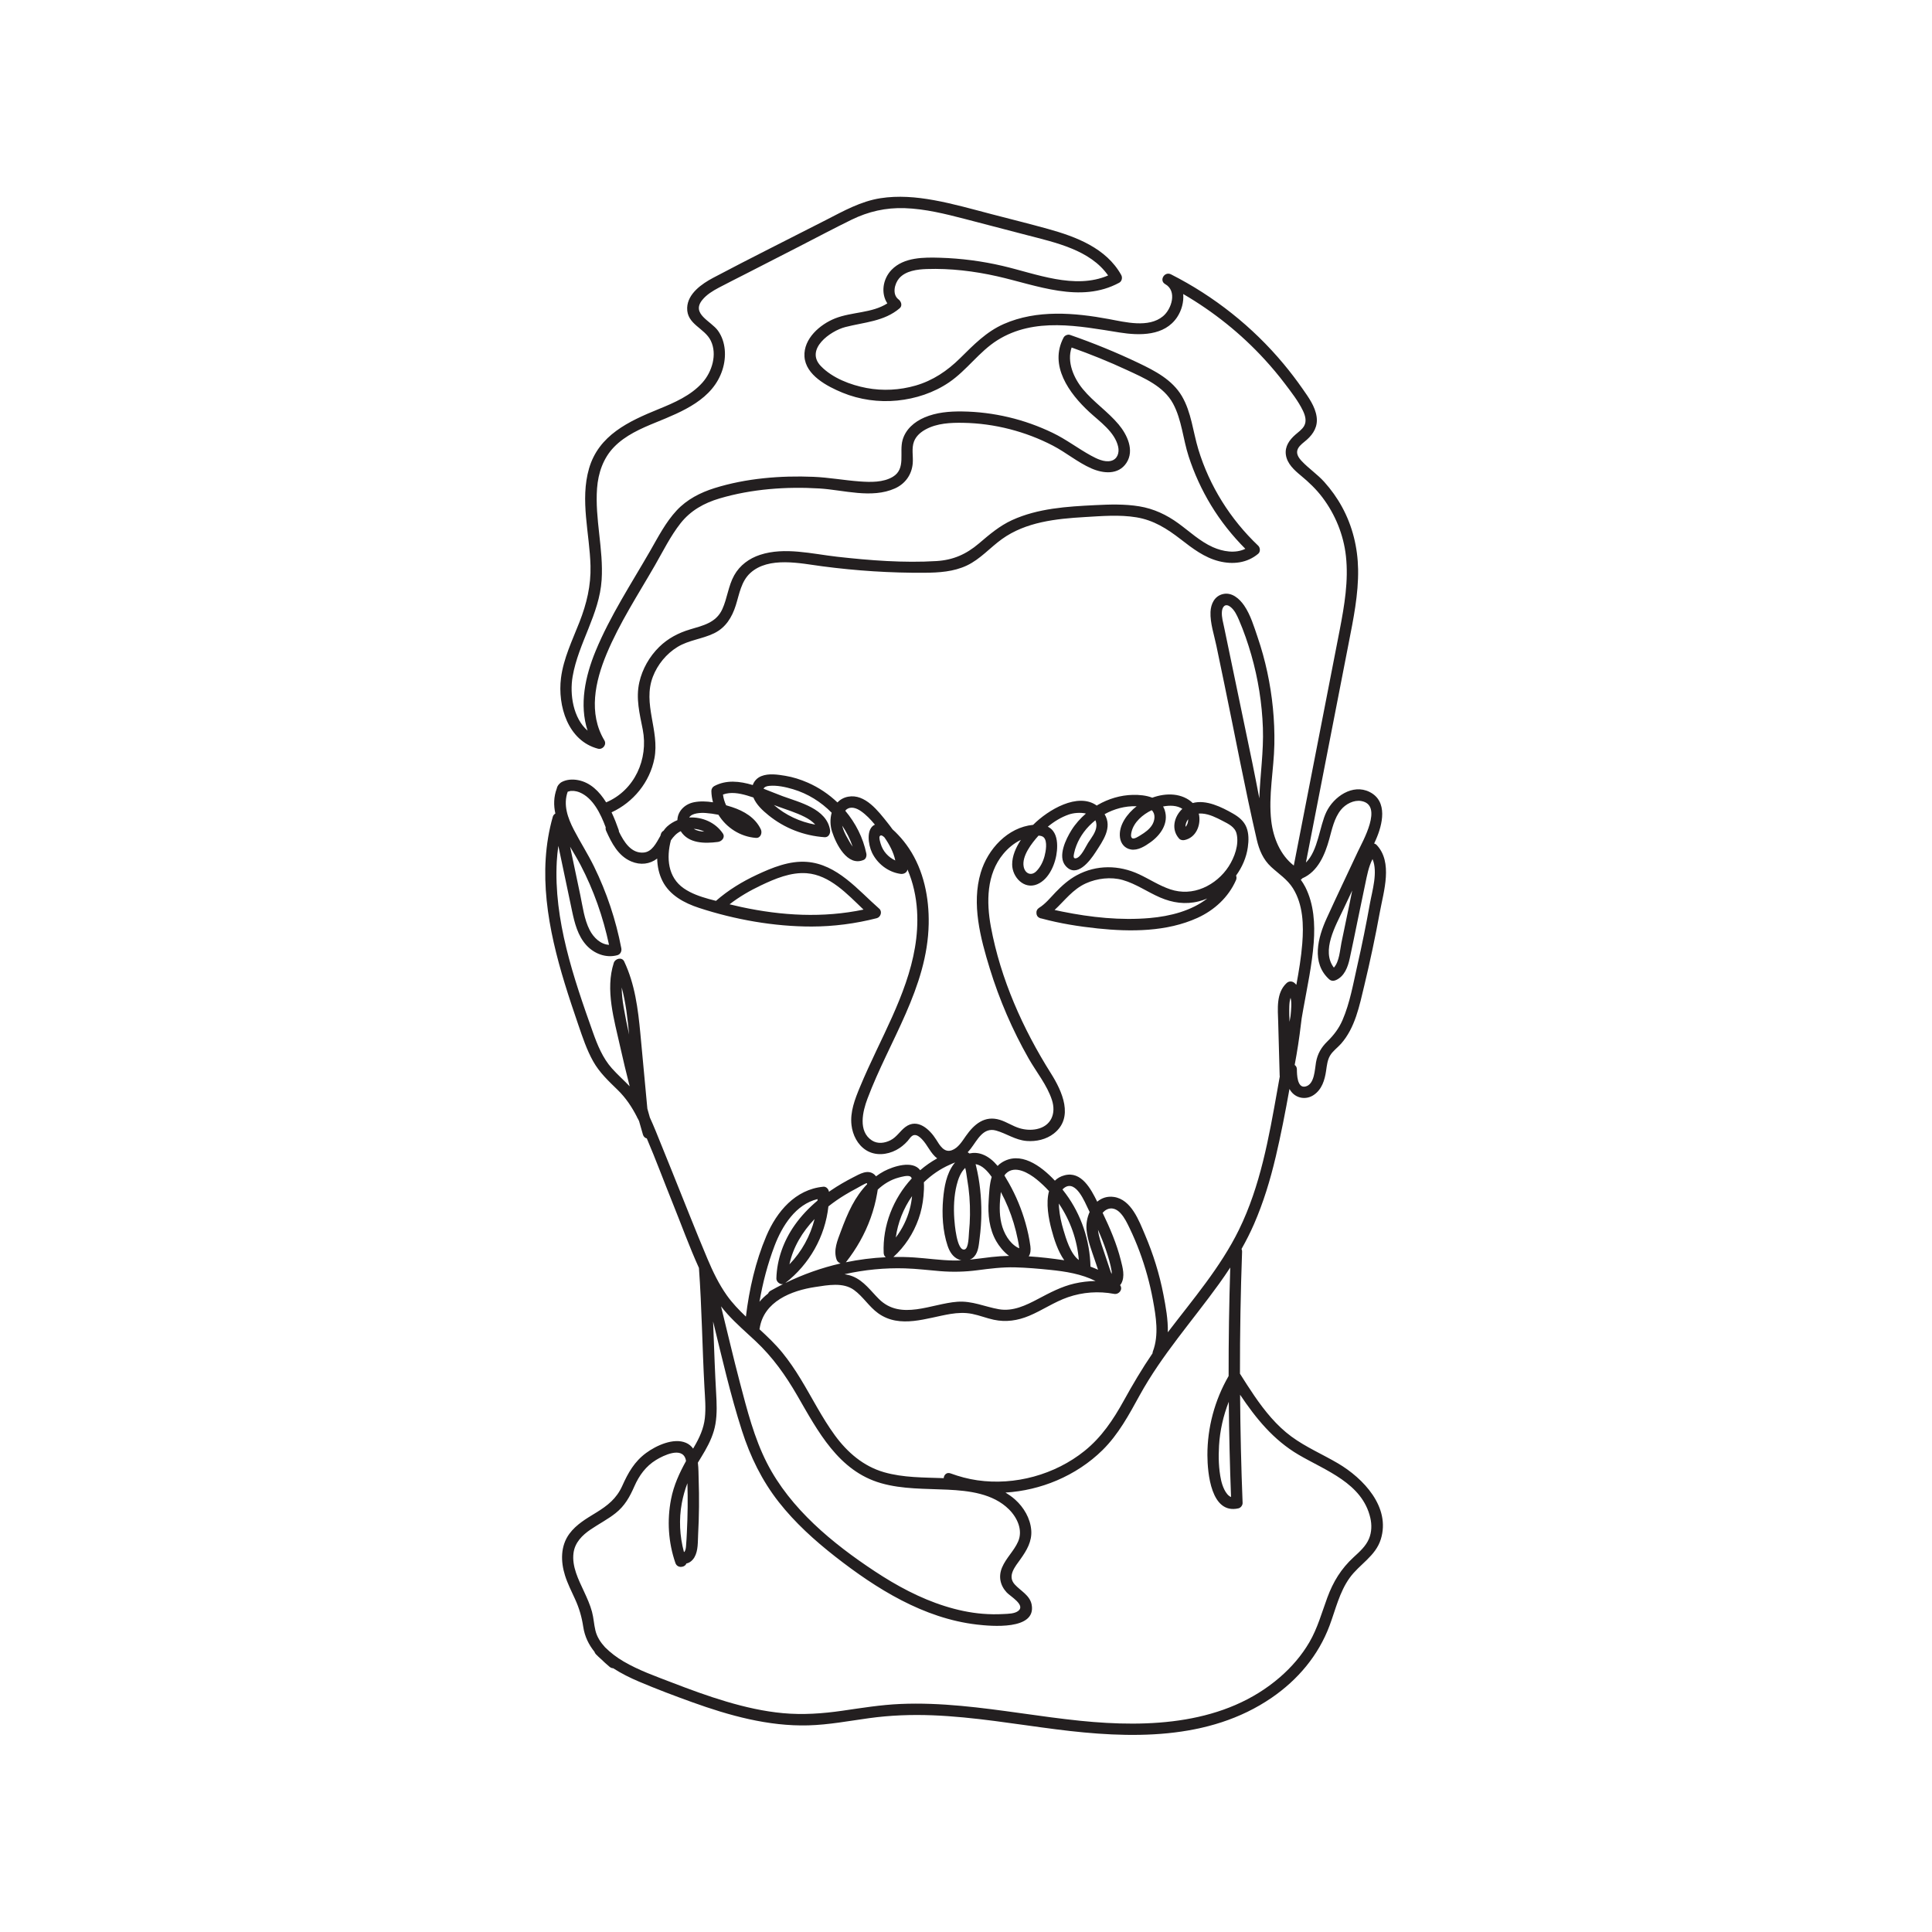 <?xml version="1.0" encoding="UTF-8" standalone="no"?>
<svg
   xmlns:dc="http://purl.org/dc/elements/1.1/"
   xmlns:cc="http://creativecommons.org/ns#"
   xmlns:rdf="http://www.w3.org/1999/02/22-rdf-syntax-ns#"
   xmlns:svg="http://www.w3.org/2000/svg"
   xmlns="http://www.w3.org/2000/svg"
   xmlns:sodipodi="http://sodipodi.sourceforge.net/DTD/sodipodi-0.dtd"
   xmlns:inkscape="http://www.inkscape.org/namespaces/inkscape"
   version="1.1"
   id="svg2"
   xml:space="preserve"
   width="2829.333"
   height="2829.333"
   viewBox="0 0 2829.333 2829.333"
   sodipodi:docname="3451_R1NUIEpPUyAxODEtNDA.eps"><defs
     id="defs6" /><sodipodi:namedview
     pagecolor="#ffffff"
     bordercolor="#666666"
     borderopacity="1"
     objecttolerance="10"
     gridtolerance="10"
     guidetolerance="10"
     inkscape:pageopacity="0"
     inkscape:pageshadow="2"
     inkscape:window-width="640"
     inkscape:window-height="480"
     id="namedview4" /><g
     id="g10"
     inkscape:groupmode="layer"
     inkscape:label="ink_ext_XXXXXX"
     transform="matrix(1.333,0,0,-1.333,0,2829.333)"><g
       id="g12"
       transform="scale(0.1)"><path
         d="m 13835.2,12454.7 c -25.3,129.3 -49.5,258.8 -76.2,387.1 -59.6,286.4 -119.2,572.9 -178.8,859.3 -29.3,141 -58.7,282 -88,422.8 -14.2,68.3 -28.4,136.5 -42.6,204.7 -11.7,56.5 -29.6,115.7 -25.8,174.1 3.5,57 36.9,98.1 92.4,56.4 46.5,-34.9 72.9,-93.2 95.3,-145 53.5,-124.3 98,-252.9 135.3,-383 75,-261.6 118.1,-531.6 127.6,-803.6 9.1,-259.5 -30.4,-514.6 -39.2,-772.8 z M 13263,11354.1 c -173.8,-135.2 -406.6,-194.8 -630.5,-214.4 -320.9,-28 -647.4,6.9 -962.3,70.6 -28.1,5.7 -56.2,11.7 -84.3,17.9 110.8,102.5 200.4,228 344.8,292.8 122.2,54.9 273.9,73.2 403.2,36.4 146.1,-41.5 272.5,-132.2 411.1,-192 136.8,-59 278.2,-79.7 424.3,-42.7 31.9,8 63.2,18.7 93.7,31.4 z m -238.5,787.5 c -2.1,25.9 8.5,53.5 23.4,75.7 l 5.6,7.1 c 0.6,-31.3 -8.8,-61.8 -29,-82.8 z m -371.6,182.8 c 44.8,-41.2 34.2,-112.7 5.9,-160 -30.1,-50.1 -80.2,-85.5 -129.3,-115.3 -16.6,-10 -69.7,-46.9 -91,-32.2 -19.9,13.7 -11.7,50.3 -7.2,69.3 25.3,107.4 123.5,191.4 221.6,238.2 z m -618.8,-110.8 c 7.9,-17.4 12.4,-37.7 11.3,-62.1 -3.3,-68.1 -55.8,-131 -91.5,-186.1 -26.4,-41 -78.7,-161.8 -135,-169.8 -32.4,-4.7 -23.2,33.2 -18.2,58.2 5.5,27.6 14.4,55.1 24.4,81.4 20,52.6 48.5,102.8 81.9,148.1 36,48.9 79.3,92.3 127.1,130.3 z m -624.6,-168.6 c 23.8,-1 45.3,-6.4 58.6,-20.6 41.5,-44.3 21,-153.4 7.6,-204.5 -15.9,-60.5 -46,-121.5 -90.4,-166.1 -55.8,-56.2 -124.1,-26.1 -138.9,49.5 -23,116.9 89,259.6 163.1,341.7 z m 2202.6,-4328.6 c -202.7,-413.5 -504.8,-763.4 -782.2,-1127.8 3.3,138.6 -22.7,280.6 -48.2,413.2 -43.5,225.7 -112.1,445.7 -202.2,657.1 -65.5,153.6 -150.6,389.2 -342.7,416.6 -73,10.4 -134.5,-11.8 -182.7,-52.2 -68.6,139 -172.9,337.9 -357.6,290.4 -45.3,-11.6 -80.3,-32.5 -107.4,-59.4 -157.5,168.4 -382.3,328.6 -585.7,198.1 -16.4,-10.4 -30.7,-22.6 -43.3,-36.2 -46.1,55.3 -100.3,102 -167.2,127.1 -48.8,18.3 -97.3,20.1 -142.9,9.9 -5.9,5 -12,9.5 -18.7,13.6 12.3,13.2 23.9,26.8 34.6,40.7 71.4,92.6 135.5,237.2 277.1,197.3 117.8,-33.3 210.8,-104.4 336.7,-114.4 103.9,-8.2 214.4,16.6 297.5,81.4 225.5,176 91,466.8 -30.8,660.2 -309.6,491.1 -554.2,1038.4 -660.4,1612 -50,270.4 -48.7,576.7 135.4,799.1 53.3,64.4 119,119.3 194.1,155.2 -54.8,-83.2 -96.2,-176.8 -95.6,-270.9 1,-138.8 131,-277.8 275.3,-216.9 134.6,56.8 204.9,234.5 216.7,370 6.3,71.4 2.2,158.1 -43.5,216.8 -15.8,20.4 -35.3,35.1 -56.7,45.8 69.1,57.2 147,105 230.4,133.8 49.7,17.3 124.9,25.3 188.1,10.8 -61.5,-53.4 -116.2,-114.5 -159.3,-183.5 -60.5,-96.9 -154.2,-287.4 -64.1,-391.5 120.9,-139.9 266.8,53.4 328.2,148.6 80.7,124.9 189.8,271.1 100.3,419.4 105.6,58.2 225.1,90.8 345.4,87.2 l 6.4,-0.3 c -101.1,-78.4 -201.9,-210.4 -182.3,-345.5 9.4,-65.7 52.3,-117.5 119.1,-129.3 77.5,-13.6 156.1,36.7 216.1,79.8 111.7,80.2 201.9,209 156,352.2 -4.7,14.8 -11.1,28 -18.2,40.4 73.1,14.1 153.4,13 211.8,-26 -91.2,-84.9 -125.7,-226.3 -35.8,-326.5 15.2,-17 39.4,-20.6 60.7,-16.1 123.3,26.3 178.9,158.5 159.1,274.3 -1,5.6 -3.1,10.5 -4.5,16 13.1,1.2 26.6,1.4 40.5,0.3 78.7,-6.4 153.1,-44.2 222,-80 63.4,-33.1 135.5,-65.5 153.9,-141.1 29,-119.4 -23.1,-260.4 -87,-359.5 -66.6,-103.1 -165.8,-187.7 -278.9,-235.9 -115.8,-49.4 -240.6,-56 -360.1,-16.6 -121.5,40.1 -229.5,112.2 -344.9,166.1 -220.6,103 -467.9,107 -685.2,-10.6 -87.9,-47.5 -163.2,-114.8 -232.1,-186.4 -57.3,-59.5 -110.9,-127.5 -181.8,-171.5 l -0.5,-0.3 -1.1,-0.8 c -21.2,-14.1 -28.9,-34.7 -27.3,-54.8 -0.3,-21.7 9.7,-42.9 32.7,-53.8 7.2,-4.3 15.3,-6.8 23.8,-7.4 201,-54.6 409.9,-87.7 616.5,-109.4 362.6,-37.9 758,-37.6 1096,116.1 185.4,84.4 340.1,226.2 423,413.9 8.1,18.2 7.3,35.9 1.2,51 66.8,91.8 113.3,198 129.1,311.1 10.2,72.3 12.2,150.4 -15.3,219.3 -27.3,68.8 -83.9,114.1 -146.6,150.1 -124.6,71.4 -295.7,156.9 -443.4,116.4 -53.5,52.7 -129.5,83.8 -207,91.7 -79.7,8.1 -161.3,-5.3 -237.6,-33.1 -66.2,26 -144.2,32.4 -212.2,31 -135.3,-2.5 -269.3,-42.6 -386.3,-110.2 l -11,-7.3 c -207.2,148.6 -534.7,-46.5 -699.4,-211.7 -279,-27.5 -498.1,-265.9 -575.5,-525.2 -102.6,-344 -3.1,-719.9 98.9,-1051.9 105.8,-344.4 249.7,-677.9 428,-991 84.4,-148.3 202.8,-291.6 255.4,-455 47.9,-148.6 -8.3,-285.4 -166.2,-319.3 -62.4,-13.4 -128.6,-8.7 -189.6,9.5 -74.9,22.4 -140.5,68.5 -215.4,91.7 -168.2,52 -284,-48.1 -375.1,-178.1 -40.2,-57.4 -83.8,-130.4 -153.5,-155.6 -85.8,-31 -133.6,55.9 -171.9,116.8 -69.8,111.4 -204.8,239.4 -338.99,138.1 -59.76,-45.1 -93.91,-109.7 -163.08,-145 -63.83,-32.6 -141.96,-43.1 -204.77,-1.9 -153.4,100.4 -100.82,318.6 -48.24,458.4 239.02,635.7 659.18,1218.4 672.68,1920.5 5.6,287.3 -54.8,587.6 -216.59,829.3 -35.39,52.9 -75.23,103.1 -119.18,149.1 -18.75,19.6 -39.33,40.9 -61.68,60.3 -17.34,24 -35.19,48 -53.79,71.2 -101.52,127 -246.48,322.1 -433.63,287.3 -48.91,-9.1 -87.73,-32 -117.7,-63 -94.8,90.3 -205.11,164.5 -325.11,217.1 -79.85,35 -163.01,61.6 -249.1,75.7 -83.05,13.6 -180.39,28.4 -260.86,-3.5 -47.82,-18.9 -79.93,-55 -95.16,-98.2 -143.79,43 -291.02,59.5 -423.79,-11.9 -18.91,-10.1 -31.21,-32.6 -30.86,-53.8 0.67,-42.6 7.31,-84 18.05,-123.9 -71.17,11.2 -143.13,13.9 -209.77,0.4 -103.12,-20.8 -179.29,-100.5 -181.44,-196.4 -41.33,-16.7 -80.2,-40.2 -114.46,-71.4 -13.67,-12.5 -26.01,-27.9 -37.77,-45 -12.81,-6.8 -23.55,-18.3 -29.06,-35.9 -2.11,-6.7 -3.71,-13.6 -5.7,-20.4 -47.27,-83.2 -92.86,-175.7 -183.72,-183.5 -135.85,-11.7 -216.48,115.8 -271.52,229.8 -0.12,6.2 -0.98,12.7 -3.44,19.8 -20.89,59.9 -46.4,126.5 -77.69,192.3 239.18,110 420.55,331.8 470.78,593 58.75,305 -132.27,598.6 -16.6,897.7 51.6,133.5 147.85,251.2 270,326 124.14,75.9 272.38,87.3 402.11,150.3 128.16,62.3 196.68,175.2 238.47,307 39.38,124.4 58.79,263.9 160.36,356 202.93,183.9 549.6,104.8 791.79,72.9 371.17,-49 745.86,-73.4 1120.36,-70.9 158.6,1 320.3,10.9 465.9,79.6 148,69.9 255.5,197.2 386.8,291.3 262,187.8 594.6,222.6 907.2,240.9 187.7,11 381.8,28 568.5,-2.7 190,-31.2 337.5,-125.4 487,-241.2 129.3,-100 259.6,-200.9 421.2,-241.2 152.1,-38 308.2,-20.8 430.5,82.2 25.3,21.4 22.8,66.5 0,88.2 -305.5,289.9 -535.3,655.2 -658,1058.6 -58.9,194 -76.4,407.8 -180.9,585.1 -106.4,180.2 -295.7,277.7 -478.2,364.8 -244.1,116.5 -494.8,218.8 -750.4,307.5 -25,8.7 -58.2,-5.6 -70.5,-28.7 -162.6,-307.2 61,-613.5 281,-817.1 114.9,-106.4 281.5,-219.9 318.1,-382.3 14.9,-66.2 -7.3,-138.7 -80,-156.1 -72.7,-17.3 -156.5,24.4 -217.8,57.9 -143.6,78.4 -272.1,178.2 -420.4,249.6 -154.7,74.6 -317.4,133 -484.6,172.4 -167.1,39.5 -339.2,61.2 -510.9,63.3 -141.1,1.7 -284.1,-10 -415.1,-66.4 -109.5,-47.1 -205.66,-128.7 -239.33,-246.8 -39.02,-136.9 39.57,-315.9 -106.91,-404.4 -105.78,-63.9 -246.88,-59.8 -365.67,-51.1 -169.49,12.4 -336.29,43.5 -506.6,50.6 -360,15 -740.9,-15.9 -1086.29,-123.8 -156.48,-49 -304.1,-124.5 -416.91,-245.9 -120.98,-130 -203.36,-291.8 -291.25,-444.6 -206.91,-359.7 -440.27,-715 -598.91,-1099.5 -114.49,-277.6 -181.09,-589.9 -88.24,-874.7 -157.85,136.4 -198.59,397.7 -164.14,596 63.87,368 294.34,681.7 318.59,1061 21.53,336.7 -75.35,669.4 -50.35,1005.8 12.5,167.2 67.39,329.8 185.71,452.2 125.11,129.4 295.58,204.1 459.57,270.9 291.4,119 629.29,252.5 733.08,580.7 44.14,139.6 37.5,304.3 -49.3,426.6 -76.36,107.5 -298.04,183.5 -173.24,338.1 47.85,59.2 115.86,100.4 182.27,135.5 98.47,52.1 198.4,101.6 297.54,152.5 198.36,101.6 396.68,203.2 595.08,304.8 188.24,96.5 375.35,196.2 565.46,289.1 185.55,90.6 376.76,133.9 583.56,127 224.98,-7.7 444.98,-62.7 661.78,-118.8 226.5,-58.7 452.9,-118.1 679.3,-177.1 314.4,-82 696.8,-162.3 893.8,-443.7 -367.3,-158.1 -793.2,19.6 -1159,105 -225,52.6 -455.9,82.8 -686.9,89.7 -179.1,5.3 -397.93,6.7 -532.65,-132.3 -97.03,-100.1 -120.39,-257.7 -46.96,-369.1 -168.39,-108.2 -389.53,-92.3 -573,-164.6 -166.02,-65.4 -349.14,-223 -337.39,-418.8 12.27,-204.9 249.96,-328.6 417,-397.4 188.82,-77.7 398.98,-107 602.14,-86.7 201.96,20.2 400.56,85.1 569.16,199.7 195.6,133 330.7,337.1 531,463.1 407.2,256 897.4,155.7 1341,85.1 221.9,-35.4 495.4,-40.7 634.5,169.2 48.6,73.4 73.9,166.5 66.1,253.3 332.3,-193.6 634.7,-435.2 895,-719.4 78,-85.2 152.5,-173.8 222.2,-266 70.2,-92.9 146.2,-189.6 197.2,-294.8 25.3,-52 44.5,-115.3 14,-169.2 -22.4,-39.7 -64.6,-67.7 -98,-97.5 -64.5,-57.2 -114.8,-128 -102.7,-218.3 13.4,-99.1 92.8,-169.9 165.7,-230.1 86.7,-71.6 167.6,-148.8 235.6,-238.8 141.4,-187.2 232.9,-411.5 258.6,-644.9 29.9,-271.4 -16.7,-543.4 -67.8,-809.2 -53.1,-276 -107.5,-551.7 -161.2,-827.6 -114.6,-587.7 -229.1,-1175.5 -343.7,-1763.1 -148.3,115.3 -225.3,303.3 -247.4,488.8 -33.2,280.2 28.8,562.9 33.9,843.2 5,265.7 -21.7,532.5 -77.5,792.4 -27.8,129.4 -63,257.2 -105.8,382.4 -39.5,115.9 -78.5,248 -148.5,349.8 -51.4,74.8 -134.4,148.7 -232.3,126.1 -92.6,-21.4 -133.8,-108.1 -137.4,-196.3 -5.1,-122.5 39.8,-252.2 64.4,-371 29.4,-140.9 58.7,-281.9 88,-422.8 118.4,-569.1 225,-1142.2 356,-1708.6 26.4,-114.2 70.3,-218 157.7,-298.7 84,-77.7 178.3,-136.6 240.1,-235.8 111.5,-179.1 118.1,-402.4 101.9,-606.6 -12,-151.7 -37.1,-302.7 -65,-453.1 -5.8,6.5 -12,12.9 -18.8,19 -26,22.9 -62.3,24.1 -88.2,0 -117.7,-109.3 -96.3,-286.2 -92.4,-431.1 5.3,-194.6 10.7,-389.2 16,-583.7 l 1.3,-10.8 c -8.9,-50.2 -17.9,-100.5 -26.8,-150.8 -92.8,-520.6 -186.2,-1053.4 -421.1,-1532.3 z m -87.7,-2937.9 c -62.6,26.1 -97.5,130.8 -109.5,186.2 -26.6,122.9 -29.9,253.6 -22.4,378.7 9.9,165.9 46.8,328.5 107.1,482.4 3.2,-349.2 11.5,-698.3 24.8,-1047.3 z m 99.4,1124.1 c 173.2,-258.6 366.1,-496.9 641.9,-658.9 299.8,-176 700.2,-312.5 788.6,-692.9 17.6,-75.5 16,-156.2 -13.7,-228.5 -34.4,-83.7 -104,-144.5 -169,-204.4 -137.8,-126.8 -225.1,-269.4 -289.6,-444.6 -61.1,-166 -107.2,-335.6 -196.8,-489.5 -84.6,-145.2 -195.1,-272.9 -321.8,-383 -602.2,-522.9 -1438,-557.5 -2193.4,-480.6 -438.4,44.6 -872.5,123.9 -1311.5,164.1 -221.3,20.3 -443.9,30.5 -666,20.9 -214.45,-9.1 -425.43,-43.6 -637.46,-74.3 -217.34,-31.4 -434.1,-46.9 -653.28,-26.7 -210.35,19.4 -417.46,66.9 -619.69,126.6 -202.58,59.9 -400.94,133 -597.97,208.9 -180.47,69.5 -366.01,134.5 -533.44,232.6 -74.25,43.6 -141.83,94.5 -202.73,154.9 -48.75,52.9 -88.87,112.4 -106.41,184.4 -16.56,68.2 -19.49,138.8 -37.81,206.6 -20.78,77.2 -54.26,150.5 -87.73,222.7 -60.35,130.3 -134.69,274.2 -115.2,423 15.12,115.2 95.7,195.4 187.54,257.8 90.27,61.3 187.7,111.3 273.63,179 101.49,80.1 155.78,178.4 207.11,295.1 52.58,119.6 125.82,221.2 238.79,290.3 82.38,50.5 283.83,147.8 324.73,8.7 1.99,-6.7 2.65,-13.9 4.22,-20.8 -72.58,-131.7 -134.73,-265.3 -164.53,-418.8 -45.39,-233.7 -30.04,-476.1 47.81,-701.2 21.01,-61 103.75,-51.5 120.82,-5.4 36.4,6.9 68.2,33.9 87.97,67.8 43.12,73.8 36.44,170.5 40.9,252.8 10.86,201.2 12.77,402.9 5.78,604.4 -1.84,53.8 -0.78,119.4 -8.64,182.6 26.37,43.6 53.48,86.9 78.75,131.2 52.39,91.8 96.49,188.8 114.26,293.7 19.3,113.7 14.06,228.5 7.5,343 -12.42,216.6 -20.15,433.5 -28.2,650.3 -1.68,44.3 -3.36,88.8 -5.08,133.2 98.24,-401.7 190.27,-804.9 316.64,-1199 91.84,-286.4 219.73,-549.2 405.9,-786.3 177.3,-225.8 391.87,-419.8 617.34,-596.4 454.14,-355.5 972.98,-680 1557.58,-748.2 153.6,-17.9 655.4,-65.6 602.4,218.6 -19.2,102.8 -121.3,151 -185.9,222.1 -84.8,93.5 4.8,196.2 63,277.8 68.4,95.9 128,195.6 118.3,318.2 -10.1,129.6 -81.8,251.3 -177.6,336.8 -33.1,29.5 -68.7,54.1 -105.3,76.6 193.5,11.8 385.3,57 564.4,133.3 185.7,79.3 357.9,191.5 501.8,333.5 175.2,172.8 290.3,388 407.7,601.5 243.7,443 579.4,818 873.4,1226.4 42,58.4 82.7,117.7 121.9,177.8 -12.3,-397.3 -18.6,-794.7 -17.9,-1192.1 -152.3,-263.8 -234.1,-565.7 -233,-870.6 0.8,-192.7 39.1,-652.2 340.8,-583.2 25.7,5.9 46.8,33.8 45.8,60.1 -15.8,395.9 -24.8,792 -27.6,1188.1 z M 7554.57,4665.2 c -0.98,-90.5 -3.75,-180.9 -8.28,-271.3 -2.42,-49.3 -4.57,-98.7 -8.99,-147.8 -1.28,-13.8 -1.32,-25.1 -4.8,-38 -2.23,-10.2 -6.02,-19.8 -11.29,-28.8 l -3.32,-4.5 -4.49,1.4 c -46.41,174.3 -55.98,357.4 -22.85,535.6 13.86,74.4 34.25,147.8 61.48,218.6 2.5,-88.4 3.48,-176.8 2.54,-265.2 z M 10479,8437.9 c -81.7,-110 -105.7,-251.1 -117.6,-384.4 -15,-167.7 -4.8,-354 49.2,-514.8 21.5,-64 57,-123.3 121.8,-150.3 9.6,-4 19.4,-6.8 29.4,-9 -29.4,-1.5 -58.9,-2.7 -88.5,-2.2 -144.3,2.6 -287.3,23.9 -431.1,33.5 -75.6,5 -151.42,6.4 -227.12,5.1 125.62,114.3 219.52,258.1 276.32,418.1 29,81.4 46.5,166.5 54.3,252.5 4.1,46.1 7.7,99.1 4,150 82.7,80 178.6,146.6 285.4,193.5 16.1,7.1 36.8,17.2 58.1,24.6 -4.7,-5.6 -9.8,-10.7 -14.2,-16.6 z m 166.7,-748.7 c -3.6,-35.5 -2.7,-178.5 -47.7,-190.5 -87.4,-23.1 -110.7,289.1 -113.9,335 -8.6,123.6 -3.7,252.5 26.3,373.1 15.4,62.3 43,140.2 93.7,187.7 11.3,-39.4 14.9,-85.9 20.8,-119 23.4,-130.9 33.4,-264 31.5,-396.8 -0.8,-63.3 -4.3,-126.6 -10.7,-189.5 z m 429.2,272.8 c 46.9,-114.1 82.6,-233.1 106.7,-354.1 5.7,-28.4 11.1,-57.1 15.1,-85.9 l 1.2,-10.4 c -6.2,2.3 -12.4,4.7 -18.9,8.2 -45.6,25 -83.7,65.7 -111.8,108.8 -63,96.8 -83.9,210.3 -83.8,324.3 0,59.3 5.1,118.4 12,177.3 29.4,-54.8 56,-111 79.5,-168.2 z m 777.2,-579.6 c -92.8,68.4 -141.9,239.7 -168.3,328.1 -24.3,80.8 -42.4,164.7 -49.3,249 -1.1,13.7 -1.9,28.4 -2.2,43.4 l 2.9,-3.9 c 123.9,-184.2 199,-396.4 216.9,-616.6 z m 300.1,104.6 c 24.6,-74 48.3,-150.8 60.6,-227.9 1.5,-9.5 0.7,-19.7 -0.4,-29.9 -3.6,8.3 -7.5,16.5 -9.7,23.2 -27.5,81.6 -55,163.2 -82.4,244.9 -23.7,70.6 -49.8,143.1 -57.5,217.7 33,-74.7 63.5,-150.5 89.4,-228 z m -3171.3,547.9 c -94.22,-79.3 -179.61,-168.6 -250.82,-269.8 -120.9,-171.8 -194.81,-374.2 -200.74,-584.9 -1.02,-36.1 38.59,-69.5 73.94,-62.3 -46.52,-23.3 -92.62,-47.4 -137.81,-73.1 -13.87,-7.9 -22.34,-18.6 -26.68,-30.2 -35,-27.1 -66.95,-57.4 -95.12,-90.9 35.94,209.5 90.28,416.7 165.71,614.8 83.24,218.8 232.69,456.4 472.69,513.5 -0.31,-5.7 -0.86,-11.4 -1.17,-17.1 z m -308.01,-699.8 c 40.31,189.9 142.34,357.1 276.25,497.8 -47.23,-186.3 -142.07,-359.5 -276.25,-497.8 z m 688.59,649.7 c -49.25,-92.7 -87.96,-190.8 -124.53,-289.1 -36.56,-98.5 -82.42,-202.7 -46.32,-308.1 6.64,-19.3 24.21,-35.6 44.1,-42.8 -210,-48 -413.91,-120.6 -607.43,-215.1 265.32,205.7 437.58,510.9 473.64,841.9 57.5,45.7 117.89,87.3 179.72,124.9 42.23,25.6 85.36,49.9 129.07,72.8 17.34,9.1 106.83,62.4 113.63,57.3 1.95,-1.4 2.73,-5.7 2.97,-11 -65.63,-68.3 -120.55,-147.4 -164.85,-230.8 z m 582.97,-694.1 c 128.85,-3.9 256.75,-20.2 385.15,-30.5 137.3,-11 271.4,-7.9 408.1,10 137.8,18 273.4,35.2 412.8,31.8 129,-3.2 258.2,-14.7 386.5,-27.7 169.3,-17.1 346.6,-45.5 498.8,-122.6 -77.6,-1 -155.1,-10.1 -231.7,-27.6 -143.5,-33 -271.2,-101.3 -400.2,-169.5 -133.2,-70.3 -276.4,-140 -431.2,-112.6 -156,27.7 -293,93.9 -455.5,81.9 -284.8,-21.2 -619.54,-209 -860.52,29.5 -90.27,89.3 -165.04,198.6 -286.52,248.6 -29.46,12.1 -60.36,19.5 -91.84,24.6 217.89,48.8 441.76,70.9 666.13,64.1 z m 75.55,793.9 c -4.8,-48.4 -13,-96.3 -25.78,-143.5 -30.47,-113.8 -82.85,-218.7 -152.93,-311.3 21.95,163.3 84.49,320 178.71,454.8 z m -311.8,-625.1 c 0.86,-19.9 9.85,-35.7 22.66,-46.4 -147.38,-7 -294.18,-25.7 -438.63,-55.5 l 2.65,2.4 c 115.04,146.6 206.29,307.3 269.57,482.7 32,88.7 56.14,180 72.03,272.9 2.19,12.9 4.5,26.5 6.57,40.5 65.66,61.4 142.69,109.3 231.72,132.6 27.93,7.4 94.21,26.5 123.12,12.7 9.21,-4.4 15.11,-12.4 19.11,-22.1 -203.91,-220.8 -321.8,-518.3 -308.8,-819.8 z m 1029.3,-2497 c -100.7,14.6 -199.3,40.8 -294.8,75.9 -43.1,15.9 -72,-16.6 -75.2,-52.5 -219.7,8.3 -443.05,4.2 -655.51,65.3 -226.79,65.2 -403.16,218.2 -540.35,405.9 -142.81,195.5 -250.59,413.6 -376.37,619.7 -61.09,100.2 -126.68,197.5 -200.86,288.5 -75.89,93 -162.81,175.5 -250.89,256.7 l 2.07,8 c 44.37,297.5 348.79,417 611.48,456.2 136.25,20.4 305,53.9 424.53,-32.5 100.2,-72.3 164.92,-183.4 265.74,-256 240.36,-173.1 535.86,-49.9 795.56,-7.7 79,12.8 159.4,16.4 238.2,0.5 80.2,-16.1 156.6,-47.2 236.7,-64.3 134.3,-28.7 262.6,-9.3 388.5,43.2 145.3,60.7 276.5,152.7 425.7,204.2 162.9,56.3 337.4,68.9 506.7,36.9 55.1,-10.3 100.6,49.6 67,95.6 4.5,5.5 8.9,11.1 12.6,17.7 43.6,78.9 15.6,175.1 -4.7,256.2 -45.3,180.9 -119.4,353 -199.9,521.1 49.9,56.7 126.7,73.1 198.9,-6.8 42.7,-47.2 70.7,-106.5 98.1,-163.3 40.6,-84.2 77.1,-170.2 109.6,-257.8 63.5,-171.1 112.2,-347.6 145.4,-527 34.3,-185.1 68.2,-386.8 0.2,-567.9 -2.8,-7.4 -3.8,-14.4 -3.9,-20.9 -114.9,-168.2 -217.7,-342.2 -316.7,-521.5 -115.1,-208.3 -243.6,-400.6 -430.8,-551.1 -324.1,-260.6 -765.2,-382 -1177,-322.3 z m 322.4,-1232.3 c 38.8,-41.9 205.6,-136.3 129.7,-200.4 -41.1,-34.8 -114.7,-33.7 -165.1,-36.6 -76.8,-4.4 -153.9,-3.2 -230.6,3 -140.5,11.4 -279.2,41.7 -413.6,84 -274.4,86.2 -529.99,224.3 -769.4,382.3 -463.01,305.6 -927.93,687.1 -1184.69,1189.3 -141.01,275.7 -218.91,585.2 -297.46,883.3 -73.32,278.4 -137.93,558.9 -207.34,838.3 22.93,-29.5 46.91,-58.4 72.18,-86.3 95.39,-105.2 203.36,-197.9 306.88,-294.9 188.32,-176.5 329.49,-375.9 458.16,-598.4 226.37,-391.4 452.31,-828.8 920.24,-962.9 236.91,-67.9 487.33,-59.6 731.13,-71.4 234.8,-11.4 498.8,-41.8 674.3,-216.1 90.9,-90.3 156.1,-228.5 100.7,-354.3 -45.2,-102.7 -132.7,-180.5 -176.2,-284.4 -41.5,-99 -21.3,-196.2 51.1,-274.5 z m 877.2,3982.7 c 11,-112.9 53.3,-219.9 89.2,-326.7 12.4,-36.9 24.8,-73.9 37.2,-110.8 -27.2,12.6 -55,24 -83.3,34.2 -6.4,286.5 -100.7,569.6 -271.3,800.4 -11.1,15.1 -23.3,30.9 -36.3,47.3 6.8,7.8 14.5,14.9 23.6,21 126.3,85.5 222.3,-161.4 261.1,-240 4.6,-9.4 9,-18.7 13.6,-28 -28,-61.9 -40,-132.7 -33.8,-197.4 z m -385.9,7.9 c 28.2,-107.1 69.7,-240 140.9,-340.9 l -2.9,0.5 c -126.8,18.6 -257.1,34.4 -387.6,42.4 20.6,30 23.6,71.6 18.5,110.8 -11.4,86.3 -30.2,172 -54,255.7 -42.9,151.7 -104.1,299.1 -181.4,436.5 -15.6,27.8 -32.2,56.6 -49.9,85.2 4.9,7.8 10.4,15.2 16.9,21.7 98.5,97.8 253.1,3.5 336.8,-64.3 48.6,-39.4 94.2,-82.7 136.3,-129 -37.1,-132.1 -3.5,-305.5 26.4,-418.6 z m -827.4,692.4 c -1.7,7.3 -3.8,14.7 -5.9,22 73.3,-9.5 135.6,-80.9 177,-139.8 -25.5,-84.6 -28.1,-181.8 -33.4,-261.2 -10,-152.4 6.2,-310.6 83.7,-445.3 29.2,-50.7 80.1,-117 140.4,-161.1 -64.5,-1.2 -128.6,-5.1 -191.9,-12.4 -80.1,-9.2 -159.6,-20.7 -239.4,-28.8 17.7,7.3 34.3,18.1 48.2,33.3 47.3,51.7 51.1,133 59.6,198.6 12.4,94.2 19,189 19.3,284 0.4,170.5 -17.1,344.8 -57.6,510.7 z m -1058.68,3625.9 c 14.8,19 35.86,1 51.83,-13.9 54.38,-78 99.34,-161.6 118.83,-253.2 -75.19,35.1 -135.23,98.9 -159.92,181.6 -5.23,17.7 -22.27,70.5 -10.74,85.5 z m -412.7,115.9 c 48.28,-71.4 87.27,-149.1 115,-231.1 -24.84,32.8 -46.91,76 -54.33,89 -25.47,44.1 -49.77,91.8 -60.67,142.1 z m -750.35,226.4 c 13.2,-5 26.41,-10.1 39.65,-14.9 99.14,-36.5 203.01,-67.5 297.38,-115.4 44.65,-22.7 86.45,-49.5 116.68,-85.3 -166.8,30.2 -325.74,103.8 -453.71,215.6 z m -880.39,-261.7 c 40.43,-2.7 80.43,-12.9 116.29,-30.9 -42.81,1.5 -84.14,9.8 -116.29,30.9 z m 393.36,-829.4 c 106.13,82.4 222.69,149.9 344.26,207.7 154.88,73.7 328.71,147.4 504.02,133.7 251.95,-19.6 444.1,-227.8 623.4,-399.5 -445.16,-93.2 -897.15,-67.6 -1342.31,28.3 -43.24,9.3 -86.28,19.7 -129.37,29.8 z m -1751.6,632.1 c 40.43,-69.2 81.29,-136.2 114.76,-200.4 144.34,-276.5 247.82,-572 312.62,-876.8 -93.2,4.6 -170.82,80.7 -212.97,163.3 -59.84,117.2 -76.29,257.5 -103.08,384.9 -37.15,176.4 -74.26,352.7 -111.33,529 z m 647.97,-2063.3 c -21.92,99.9 -42.78,200.1 -60,300.7 -12.39,72.1 -20.82,144.7 -21.41,217 45.86,-168.3 65.04,-344 81.41,-517.7 z m 482.14,-1528.9 c -63.2,156.4 -125.74,313 -189.76,469.1 -20.51,50 -41.84,99.8 -64.41,149 -9.15,32.2 -18.4,64.5 -27.39,96.8 -25.58,275.6 -50.86,551.3 -77.03,826.9 -25.66,270.9 -59.88,541.9 -177.66,790.5 -24.41,51.6 -98.71,32.1 -113.98,-14.9 -96.02,-296.1 4.38,-626 69.34,-918.7 32.57,-146.6 67.89,-292.7 105.07,-438.3 -63.71,66.7 -133,127.7 -195.27,197.4 -100.74,112.8 -158.94,256.4 -208.94,397.2 -212.43,597.8 -431.84,1234.2 -396.61,1877.7 3.13,56.9 9.38,113.4 17.15,169.5 50.04,-238.5 99.92,-477 150.55,-715.4 28.2,-132.7 62.73,-271 156.02,-374.5 85.54,-94.8 216.4,-145.7 341.64,-111.4 34.33,9.5 49.92,43.7 43.55,76.8 -59.61,310.8 -160.23,612.6 -299.41,896.9 -67.7,138.4 -151.21,267.7 -221.92,404.4 -67.54,130.6 -119.1,274.2 -67.65,417.9 l 1.68,0.6 c 7.61,2.3 15.23,4.4 22.96,6.1 4.89,1.1 6.53,1.6 7.07,1.8 0.04,-0.2 1.1,-0.2 6.18,0 10.23,0.7 20.47,0.7 30.7,0 13.2,-0.8 40.16,-6.5 60.74,-14.9 148.75,-60.7 232.7,-236 288.24,-384.7 -2.3,-12.1 -1.13,-25.4 5,-39.1 60.59,-134.5 132.39,-275.4 275.75,-335.9 101.87,-43.1 204.72,-29.7 284.8,31.8 1.92,-84.8 19.14,-168.7 58.05,-246.2 79.06,-157.4 240.82,-243.1 401.64,-295.7 393.05,-128.7 824.57,-205.5 1238.44,-204.9 240.93,0.4 480.86,32 714.21,91.7 43.44,11.1 63.05,73.2 27.5,104.2 -235.11,205.8 -461.71,489.4 -796.48,514.5 -190.59,14.3 -378.71,-62.7 -547.81,-141.6 -162.11,-75.7 -315.04,-168.8 -449.61,-286.7 -26.52,6.9 -53.28,13.5 -79.73,20.9 -95.54,26.9 -190.94,59.4 -273.28,116.2 -176.72,121.9 -193.2,336.7 -142.34,528 28.32,41.3 60.82,77.2 108.08,100.4 85.47,-135.9 261.45,-137.3 408.56,-118.2 42.54,5.5 83.32,50.1 53.86,93.8 -82.03,121.5 -227.65,182.7 -369.02,174.5 27.27,50.1 128.87,53.7 180.78,49.6 43.75,-3.4 91.6,-9.5 140,-19.2 87.19,-141.6 239.26,-241.4 412.07,-254.3 51.21,-3.8 72.27,54.8 53.83,93.8 -60.7,128.8 -185.04,201.5 -315.78,244.5 -21.05,7 -43.13,13.7 -65.51,20.1 -17.42,37.2 -29.53,76.8 -34.57,118 85.2,31.1 177.93,14.6 264.53,-10.5 23.28,-6.7 46.41,-14.3 69.5,-22 32.26,-79.1 100.93,-142.3 165.54,-194.7 176.37,-143.1 390.55,-225.8 616.76,-241.6 44.3,-3.1 66.05,42.1 60.12,78.9 -37.85,234.6 -335.16,303.5 -521.45,372 -65.7,24.2 -136.25,54.2 -209.02,81.7 6.72,16.3 25.43,28.1 62.38,31.5 85.47,8 179.38,-12.5 260.82,-36.7 161.88,-48.1 307.97,-139.2 424.96,-258.5 -18.79,-66.5 -16.95,-141.1 3.52,-205.6 43.44,-136.5 169.45,-390.6 348.59,-312.5 26.06,11.4 33.79,45.6 28.63,70.4 -35.97,173.6 -118,334.5 -231.4,469.3 l 10.51,12 c 50.35,41.6 114.45,16.5 161.79,-16.2 56.17,-38.9 107,-92 153.28,-148.3 -99.29,-44.7 -73.08,-221.1 -31.87,-307.4 58.4,-122.1 177.66,-214.1 312.11,-233.3 34.76,-5.1 71.52,11.7 77.77,47.9 61.78,-142.2 95.28,-297 105.08,-451.5 34.7,-551.5 -216.17,-1052.4 -446.33,-1537.1 -63.08,-132.8 -124.96,-266.3 -181.37,-402.2 -54.68,-131.6 -109.53,-272.3 -92.38,-417.7 12.81,-108.2 66.17,-215.9 160.47,-275.3 101.21,-63.6 228.16,-51.9 330.7,1.9 47.15,24.8 89.57,59.4 125.04,99 18.09,20.2 39.07,57.6 67.97,64.6 34,8 67.5,-22 88.9,-43.9 63.7,-65.4 95.7,-157.7 168.2,-211.5 -66.5,-36.7 -129.1,-80.3 -186.6,-130 -83.5,112.5 -294.8,42.7 -397.18,-10.8 -31.17,-16.3 -60.31,-35.6 -88.32,-56.3 -5.9,8.2 -12.81,15.9 -21.52,22.8 -71.56,56.7 -159.53,1.6 -227.58,-33 -84.84,-43.3 -167.46,-91 -246.21,-144.5 -7.31,-5 -14.38,-10.2 -21.6,-15.3 -3.91,29.4 -29.69,59 -61.56,55.9 -307.62,-29.3 -512.23,-273.2 -626.49,-541.6 -119.06,-280 -187.62,-583.4 -224.45,-885.5 -76.37,72.9 -149.85,149 -210.74,235.2 -87.39,123.7 -153.01,261.1 -211.76,400.1 -130.71,309.5 -252.7,622.9 -378.64,934.3 z m 7462.15,3111.6 c -12.3,-60.3 -24.2,-120.7 -36.8,-180.9 -27.3,-131.1 -54.5,-262.1 -81.8,-393.2 -16,-77.1 -22.5,-207.2 -83.1,-272.8 -141.2,185.2 20.2,460.8 104,640.1 32.3,69 65,138 97.7,206.8 z m -252.2,564.8 c 30.3,109.6 54.9,231.9 128.5,322.3 51,62.7 141.4,110.9 224,95.9 244.6,-44.5 13,-445.6 -38.1,-554.8 -114.3,-244.4 -230.9,-488 -342.9,-733.6 -96.2,-210.7 -171.1,-488.9 26.5,-669 22.5,-20.4 49,-21.7 75.6,-9.7 94,42.2 130.5,143.5 151.2,237.5 30.3,137.4 57.4,275.5 86.1,413.4 28.1,135 56.2,270 84.3,405 19.1,91.6 36.7,189.4 80.1,273.6 61,-142.9 -4.2,-351.3 -28.5,-487.2 -40.7,-227.4 -86.6,-453.9 -137.8,-679.1 -45.4,-200.2 -81.8,-414.1 -163.8,-603.4 -39.6,-91.4 -95,-164 -165.9,-233.2 -67.1,-65.4 -108.2,-136.2 -124.9,-228.9 -14.1,-77.8 -14.8,-245.5 -117.9,-267.2 -89.4,-18.8 -92,134.5 -92.2,188.7 0,22.6 -10.1,38.6 -24.3,48.5 28,148.3 51,297.4 68.6,447.3 2.5,21 5.4,43.1 8.3,65.7 5.6,32.4 11.2,64.7 16.9,97 43.3,243.3 97,487.4 115.4,734.2 15.3,205.7 2.4,421.8 -91.7,609 -14.6,29.1 -32,56 -50.6,82.1 6.9,3.8 12.8,9 17.5,15.4 170.4,73 248.3,259.3 295.6,430.5 z m -425.4,-1944.3 c -3.8,-21 -7.5,-42 -11.3,-63.1 -2.1,56.8 -4.3,113.7 -2.4,170.3 1.1,32.3 4.4,64.5 13.9,94.2 8,-30.3 8.7,-63.3 7.7,-95.7 -1.1,-35.2 -4.2,-70.4 -7.9,-105.7 z M 14013.9,8510 c 58.8,248.6 107.4,499.9 152.5,752 6.3,-11.3 13.3,-22.4 21.6,-32.5 60.7,-74.5 165.2,-87.5 244.4,-34.1 90.9,61.2 121.4,164 136.5,266.8 8.3,56.4 14.1,117.1 43.9,166.9 29.9,50.2 81.2,85.5 119.5,128.8 155.9,175.9 202.8,418.7 256.2,640.3 64.5,268 121.6,537.7 171.2,808.9 41.4,225.8 145.5,546.3 -37,736.9 -6.7,7.1 -16,11.4 -26,14.4 6.2,13.8 12.6,27.5 18.7,41.3 73.5,165.8 135.8,422.7 -68.9,525 -187,93.4 -394,-52.8 -474.3,-218.9 -76.1,-157.3 -89.7,-423.4 -225.1,-556.8 100.6,515.8 201.1,1031.8 301.7,1547.7 55.7,285.6 111.3,571.2 166.9,856.7 52.5,268.9 109.2,541.2 104.7,816.5 -4,240.1 -61.3,475.5 -176.8,686.5 -53.8,98.6 -119.8,190.8 -194.9,274.3 -75.3,83.6 -168.8,145.7 -245.7,226.8 -36.7,38.7 -71,87.8 -42.2,141.1 21.2,39.2 63.8,66.6 96.4,95.6 75,66.7 121.9,147.7 107.7,251.2 -15.8,115.3 -89.5,215 -154.3,308.1 -65.6,94.3 -135.5,185.7 -209,274 -339.7,407.7 -763.8,743.9 -1237.1,983.8 -71.1,36 -133.5,-68.2 -63,-107.7 132.6,-74.3 71.5,-273.3 -24.6,-352.8 -158.3,-131.2 -415.2,-64.2 -595.6,-30.7 -378.5,70.1 -790.6,104.7 -1152.3,-54 -193.5,-84.9 -333.6,-230.9 -481.5,-376.6 -140.5,-138.4 -297.3,-244.7 -488.2,-300.1 -173.95,-50.3 -360.71,-60.5 -538.83,-26.8 -176.56,33.5 -374.61,108.6 -502.07,240.5 -177.62,184.1 103.2,386.3 267.89,428.9 207.73,53.8 426.72,60.9 597.5,206.4 33.71,28.7 16.6,75.8 -12.62,97.9 -71.91,54.2 -43.67,172 6.6,230.7 71.8,83.8 201.13,99.1 303.93,102.6 258.7,8.8 521.8,-23 773.8,-79.8 433.1,-97.6 914.3,-301.4 1340.2,-70.9 30,16.3 38.3,56.7 22.3,85.4 -164.2,294.9 -494.9,419.9 -803.2,505.5 -205.9,57.1 -413.6,108.5 -620.3,162.4 -210.7,54.9 -421.1,115.3 -635.6,154.1 -193.4,35 -390.54,51.7 -585.81,21.3 -216.45,-33.7 -406.41,-140.9 -598.75,-239.5 -413.13,-211.7 -829.5,-418.1 -1239.69,-635.2 -123.48,-65.4 -279.42,-173.2 -285.04,-328.5 -6.64,-183.5 191.72,-221.5 259.88,-363 72.11,-149.6 13.24,-340.7 -91.87,-459.1 -127.19,-143 -310.16,-221.6 -483.75,-292.4 -326.1,-133 -656.06,-285.2 -762.39,-651.6 -100.93,-347.8 7.23,-717.4 16.1,-1069.9 5.47,-217.3 -42.11,-415.3 -121.02,-617 -78.32,-200.2 -176.01,-399.6 -203.2,-615.2 -38.44,-305.3 75.35,-689 406.09,-776.3 51.92,-13.6 98.79,44.4 70.43,91.6 -177.93,296.7 -101.56,647.1 23.99,948.4 141.91,340.6 348.36,656 531.83,975 88.79,154.3 169.93,319.9 280.24,460.4 110.74,141 259.88,223.9 429.88,274.1 351.72,103.9 732.31,131.5 1097.15,109.4 265,-16.2 572.62,-114.1 828.48,0.2 113.71,50.8 185.35,150.8 196.15,275.3 6.8,79.1 -15.1,164.6 14.1,240.8 23,60.1 73,102.8 128.3,132.8 125,67.9 273.6,74.6 412.5,72.1 172.9,-3 344.6,-26.8 512,-69.9 163.7,-42.2 322.4,-102.4 472.4,-180.4 145.1,-75.4 272.6,-184 422.1,-250 129.8,-57.3 297.8,-75.3 386.7,60.3 90.2,137.7 7.7,310 -85.8,421.8 -118.2,141.3 -275.1,245.4 -392.7,387.9 -102.1,123.7 -178,300.1 -124,457.8 207,-73.6 410.9,-155.7 610,-248.5 187.3,-87.2 401,-177 504.3,-367.6 95.4,-176.2 109.6,-390.2 171.1,-579.2 61.1,-188.3 144.3,-370.1 247.1,-539.2 105.5,-173.6 232.7,-333.2 375.9,-477.1 -109.5,-54.2 -247.8,-30.3 -356.8,18.3 -140.5,62.6 -255.4,171.7 -378.5,261.3 -129.4,94.2 -270,160.6 -428.6,186.8 -161.4,26.6 -324.7,21.5 -487.3,13.3 -307.9,-15.4 -625.4,-34.3 -910.1,-163.9 -139.2,-63.4 -250.7,-159.4 -366.1,-257.6 -139.4,-118.3 -281.9,-181.5 -465.4,-192.8 -361.38,-22.1 -732.55,7.1 -1091.65,47.4 -273.75,30.7 -576.06,109.6 -846.99,20.9 -119.03,-39 -222.27,-114.4 -283.91,-224.9 -65.16,-116.8 -75.86,-252.8 -131.09,-373.1 -68.09,-148.3 -210.98,-178.6 -354.11,-221.3 -127.77,-38.1 -243.08,-98.7 -338.86,-192.6 -106.8,-104.8 -185.24,-242.1 -218.24,-388.2 -40.2,-177.8 3.35,-344.3 37.57,-518.9 63.64,-325.5 -89.02,-667.7 -401.91,-800.4 -74.34,119.7 -174.06,219.7 -310.94,244.8 -58.01,10.6 -121.83,7.4 -175.12,-20.2 -26.56,-13.7 -51.01,-42.8 -56.28,-71.8 -34.73,-92.8 -35.59,-184.9 -15.79,-275.5 -12.81,-7.6 -23.39,-18.9 -27.89,-34.6 -173.08,-607.1 -50.11,-1240.7 130.39,-1830.8 46.92,-153.5 98.13,-305.6 150.2,-457.4 46.41,-135.3 91.99,-273 162.07,-398.4 69.77,-124.7 168.36,-216.5 269.65,-315.1 88.79,-86.3 155.23,-186.1 211.01,-294.8 2.15,-7.3 5.63,-13.5 9.69,-19.1 4.69,-9.4 9.77,-18.4 14.26,-27.9 14.22,-49.8 28.16,-99.7 42.85,-149.4 7.07,-23.9 23.59,-37.2 42.34,-41.8 99.69,-233 187.93,-472.2 282.62,-706.5 96.06,-237.5 183.79,-482 290.2,-716.2 31.48,-436 36.64,-873.5 60.35,-1310 6.17,-113.5 17.15,-228.4 4.45,-341.8 -12.77,-113.4 -59.33,-214.1 -116.29,-311.6 -4.25,-7.2 -8.36,-14.3 -12.54,-21.6 -19.29,27 -44.68,49.3 -79.02,63.9 -136.41,57.9 -326.8,-30.6 -436.8,-111.5 -129.49,-95.2 -197.97,-217.6 -262.38,-361.3 -62.85,-140.2 -161.6,-217.5 -289.65,-295.9 -105.74,-64.6 -216.33,-128.9 -291.17,-230.5 -98.98,-134.3 -96.52,-305.1 -48.24,-458.6 28.24,-89.7 71.13,-173.8 110.12,-259.1 45.43,-99.1 73.59,-195.5 89.8,-303.1 16.8,-111.3 61.76,-198.8 123.91,-276.7 2.61,-9 7.38,-17.9 15.39,-26.2 18.4,-19 37.69,-37 57.38,-54.4 29.18,-28.6 60.27,-56.5 93.32,-84.2 12.5,-10.5 26.09,-15 39.41,-15.4 89.5,-58 186.02,-105.6 284.85,-147.5 191.33,-81.1 386.56,-154.8 582.03,-225.3 408.59,-147.2 837.66,-266.5 1275.74,-254.8 225.12,6.1 446.88,48.7 669.38,79.2 230.47,31.6 462.39,40.5 694.69,31.5 457.8,-17.7 909.7,-97.1 1363.4,-154.8 798.6,-101.5 1671.6,-127.7 2364.8,348.1 286.9,196.9 512.4,464 635,791.2 66.2,176.9 108.6,368.5 220.3,524.4 108.1,150.8 284.3,237.8 342.7,424.4 110.9,354.7 -193.1,671.3 -470.7,834.7 -169.6,99.7 -352.6,177.6 -511.8,294.7 -162.8,119.8 -291.9,280.4 -405.7,445.9 -55,80.1 -107.1,162.2 -159,244.3 -0.5,447 7.2,893.9 23.3,1340.6 0.4,11.6 -2.1,21.3 -6.2,29.5 50.5,89.3 97,180.7 138.1,275.1 102.4,235.7 177.2,481.5 236.1,731.3"
         style="fill:#231f20;fill-opacity:1;fill-rule:nonzero;stroke:none"
         id="path14" /></g></g></svg>
